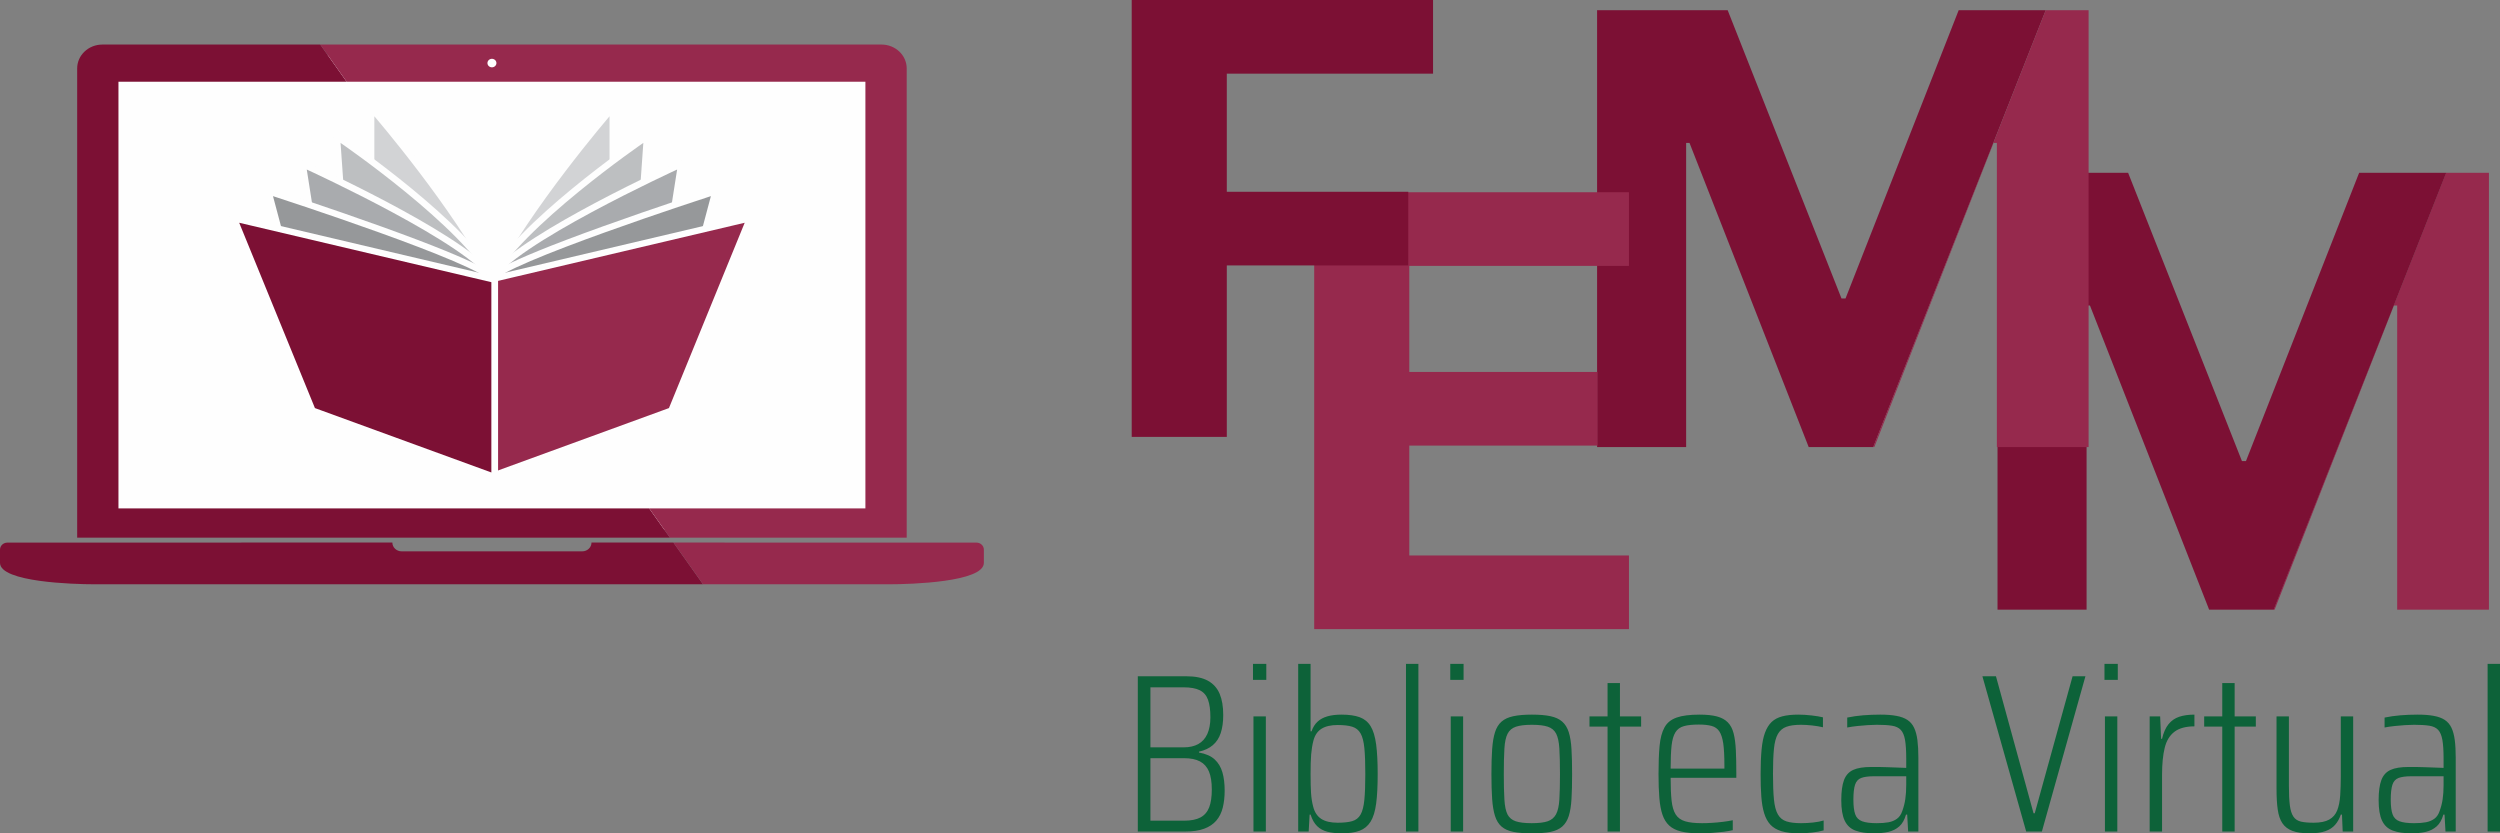 <svg width="180" height="60" viewBox="0 0 180 60" fill="none" xmlns="http://www.w3.org/2000/svg">
<rect x="0" y="0" width="180" height="60" fill="#808080" stroke="none"/>
<g clip-path="url(#clip0_27_655)">
<path d="M81.922 59.87V48.691H85.417C86.068 48.691 86.588 48.8 86.976 49.016C87.365 49.233 87.644 49.547 87.816 49.958C87.989 50.37 88.073 50.88 88.073 51.485C88.073 51.984 88.013 52.415 87.893 52.778C87.774 53.14 87.582 53.433 87.319 53.655C87.057 53.877 86.725 54.032 86.326 54.118V54.183C86.816 54.269 87.194 54.435 87.456 54.679C87.719 54.922 87.905 55.231 88.013 55.605C88.121 55.978 88.176 56.42 88.176 56.929C88.176 57.373 88.13 57.779 88.039 58.148C87.947 58.517 87.794 58.827 87.575 59.082C87.359 59.336 87.067 59.531 86.702 59.667C86.336 59.803 85.879 59.87 85.331 59.87L81.922 59.87ZM82.831 59.09H85.245C85.748 59.09 86.146 59.011 86.438 58.854C86.727 58.697 86.936 58.454 87.063 58.123C87.189 57.792 87.25 57.367 87.25 56.848C87.25 56.307 87.182 55.873 87.045 55.548C86.908 55.222 86.694 54.981 86.402 54.824C86.111 54.667 85.726 54.589 85.245 54.589H82.831L82.831 59.09ZM82.831 53.81H85.212C85.633 53.81 85.989 53.731 86.274 53.574C86.559 53.416 86.776 53.176 86.926 52.851C87.073 52.526 87.148 52.124 87.148 51.648C87.148 51.118 87.091 50.695 86.976 50.381C86.862 50.067 86.666 49.839 86.385 49.698C86.106 49.558 85.714 49.487 85.212 49.487H82.831V53.81ZM90.215 48.951V47.798H91.174V48.951H90.215ZM90.249 59.87V51.583H91.141V59.87H90.249ZM96.588 60C96.213 60 95.875 59.962 95.578 59.887C95.281 59.811 95.033 59.675 94.832 59.48C94.633 59.285 94.476 59.009 94.362 58.651H94.293L94.225 59.87H93.47V47.798H94.362V52.656H94.43C94.532 52.363 94.677 52.13 94.867 51.957C95.055 51.784 95.291 51.657 95.578 51.575C95.863 51.494 96.2 51.453 96.588 51.453C97.126 51.453 97.563 51.516 97.9 51.64C98.236 51.765 98.499 51.981 98.687 52.29C98.876 52.599 99.007 53.035 99.082 53.598C99.157 54.162 99.193 54.87 99.193 55.727C99.193 56.594 99.157 57.306 99.082 57.863C99.007 58.421 98.874 58.854 98.68 59.164C98.485 59.472 98.223 59.688 97.891 59.813C97.56 59.937 97.126 60 96.588 60ZM96.314 59.236C96.749 59.236 97.096 59.198 97.359 59.122C97.622 59.047 97.823 58.89 97.96 58.651C98.097 58.413 98.187 58.058 98.234 57.587C98.28 57.116 98.302 56.496 98.302 55.727C98.302 54.947 98.28 54.324 98.234 53.858C98.187 53.393 98.097 53.04 97.96 52.802C97.823 52.564 97.622 52.404 97.359 52.323C97.096 52.241 96.749 52.201 96.314 52.201C95.824 52.201 95.436 52.29 95.15 52.469C94.864 52.648 94.669 52.932 94.567 53.322C94.487 53.626 94.433 53.959 94.403 54.321C94.375 54.684 94.362 55.153 94.362 55.727C94.362 56.301 94.373 56.761 94.395 57.107C94.418 57.455 94.469 57.779 94.55 58.083C94.652 58.483 94.847 58.776 95.132 58.961C95.418 59.145 95.812 59.236 96.314 59.236ZM101.231 59.87V47.798H102.124V59.87H101.231ZM104.419 48.951V47.798H105.378V48.951H104.419ZM104.453 59.87V51.583H105.345V59.87H104.453ZM110.295 60C109.759 60 109.313 59.965 108.959 59.895C108.605 59.824 108.322 59.696 108.111 59.512C107.9 59.328 107.744 59.074 107.64 58.749C107.537 58.424 107.469 58.014 107.434 57.522C107.4 57.029 107.383 56.437 107.383 55.743C107.383 55.039 107.4 54.441 107.434 53.948C107.469 53.454 107.537 53.046 107.64 52.721C107.744 52.396 107.9 52.141 108.111 51.957C108.322 51.772 108.605 51.642 108.959 51.567C109.313 51.491 109.759 51.453 110.295 51.453C110.844 51.453 111.292 51.491 111.64 51.567C111.99 51.642 112.27 51.772 112.48 51.957C112.691 52.141 112.848 52.396 112.952 52.721C113.054 53.046 113.12 53.454 113.148 53.948C113.178 54.441 113.191 55.039 113.191 55.743C113.191 56.437 113.178 57.029 113.148 57.522C113.12 58.014 113.054 58.424 112.952 58.749C112.848 59.074 112.691 59.328 112.48 59.512C112.27 59.696 111.99 59.824 111.64 59.895C111.292 59.965 110.844 60 110.295 60ZM110.28 59.269C110.782 59.269 111.168 59.223 111.435 59.131C111.704 59.038 111.904 58.871 112.036 58.627C112.166 58.383 112.246 58.029 112.274 57.563C112.303 57.097 112.318 56.491 112.318 55.743C112.318 54.985 112.303 54.37 112.274 53.898C112.246 53.427 112.168 53.07 112.044 52.826C111.918 52.583 111.718 52.415 111.444 52.323C111.17 52.231 110.787 52.185 110.295 52.185C109.805 52.185 109.422 52.231 109.148 52.323C108.873 52.415 108.673 52.583 108.548 52.826C108.422 53.07 108.345 53.427 108.317 53.898C108.287 54.37 108.274 54.985 108.274 55.743C108.274 56.491 108.287 57.099 108.317 57.57C108.345 58.042 108.419 58.397 108.539 58.635C108.66 58.873 108.856 59.038 109.13 59.131C109.404 59.223 109.787 59.269 110.28 59.269ZM115.744 59.87V52.315H114.443V51.583H115.744V49.179H116.636V51.583H118.161V52.315H116.636V59.87H115.744ZM122.393 60C121.857 60 121.408 59.956 121.048 59.87C120.69 59.784 120.4 59.64 120.183 59.439C119.966 59.239 119.804 58.976 119.695 58.651C119.585 58.326 119.512 57.922 119.472 57.441C119.433 56.959 119.413 56.393 119.413 55.743C119.413 54.931 119.438 54.25 119.49 53.703C119.541 53.157 119.657 52.715 119.841 52.38C120.022 52.044 120.314 51.806 120.715 51.665C121.114 51.523 121.668 51.453 122.376 51.453C122.878 51.453 123.294 51.497 123.619 51.583C123.944 51.67 124.204 51.811 124.398 52.006C124.592 52.201 124.733 52.463 124.818 52.794C124.904 53.125 124.957 53.53 124.981 54.013C125.003 54.495 125.015 55.061 125.015 55.71V56.003H120.286C120.286 56.674 120.309 57.222 120.354 57.644C120.4 58.066 120.497 58.397 120.646 58.635C120.794 58.873 121.019 59.038 121.323 59.131C121.626 59.223 122.033 59.269 122.548 59.269C122.777 59.269 123.019 59.261 123.276 59.244C123.533 59.229 123.793 59.204 124.056 59.171C124.318 59.139 124.553 59.101 124.759 59.057V59.772C124.586 59.816 124.37 59.853 124.107 59.887C123.845 59.919 123.563 59.946 123.267 59.968C122.969 59.989 122.68 60 122.393 60ZM124.157 55.662V55.093C124.157 54.432 124.129 53.909 124.074 53.525C124.016 53.14 123.921 52.851 123.79 52.656C123.659 52.461 123.472 52.331 123.233 52.266C122.993 52.201 122.691 52.168 122.324 52.168C121.867 52.168 121.505 52.206 121.238 52.282C120.969 52.358 120.765 52.507 120.628 52.729C120.491 52.951 120.4 53.268 120.354 53.68C120.309 54.091 120.286 54.644 120.286 55.337H124.485L124.157 55.662ZM129.521 60C129.019 60 128.6 59.948 128.262 59.845C127.925 59.742 127.661 59.585 127.466 59.374C127.272 59.164 127.123 58.89 127.02 58.554C126.917 58.218 126.848 57.817 126.815 57.352C126.78 56.885 126.764 56.349 126.764 55.743C126.764 55.061 126.787 54.472 126.833 53.98C126.878 53.487 126.96 53.079 127.08 52.753C127.2 52.428 127.361 52.17 127.559 51.981C127.76 51.791 128.016 51.657 128.33 51.575C128.646 51.494 129.026 51.453 129.47 51.453C129.768 51.453 130.084 51.472 130.422 51.51C130.757 51.548 131.036 51.594 131.252 51.648V52.363C131.024 52.309 130.765 52.266 130.473 52.233C130.181 52.201 129.909 52.185 129.659 52.185C129.224 52.185 128.876 52.233 128.614 52.331C128.35 52.428 128.148 52.602 128.006 52.851C127.863 53.1 127.769 53.458 127.723 53.923C127.677 54.389 127.655 54.985 127.655 55.71C127.655 56.468 127.677 57.084 127.723 57.555C127.769 58.026 127.863 58.387 128.006 58.635C128.148 58.884 128.354 59.053 128.622 59.139C128.891 59.225 129.242 59.269 129.676 59.269C129.963 59.269 130.252 59.252 130.55 59.22C130.846 59.187 131.098 59.139 131.303 59.074V59.788C131.075 59.853 130.798 59.906 130.473 59.943C130.148 59.981 129.83 60 129.521 60ZM134.935 60C134.399 60 133.952 59.935 133.599 59.805C133.245 59.675 132.985 59.437 132.82 59.09C132.653 58.743 132.572 58.251 132.572 57.612C132.572 56.994 132.638 56.512 132.768 56.165C132.899 55.819 133.12 55.576 133.428 55.434C133.736 55.293 134.171 55.222 134.73 55.222C134.867 55.222 135.039 55.222 135.244 55.222C135.45 55.222 135.67 55.228 135.905 55.239C136.139 55.25 136.369 55.258 136.598 55.264C136.826 55.269 137.043 55.277 137.249 55.288V54.621C137.249 54.059 137.219 53.611 137.164 53.282C137.106 52.951 137.003 52.707 136.854 52.55C136.707 52.392 136.493 52.293 136.212 52.25C135.932 52.206 135.569 52.185 135.125 52.185C134.942 52.185 134.725 52.193 134.473 52.209C134.222 52.225 133.97 52.247 133.718 52.274C133.468 52.301 133.228 52.336 133 52.38V51.665C133.365 51.589 133.744 51.535 134.14 51.502C134.533 51.47 134.947 51.453 135.381 51.453C135.839 51.453 136.227 51.483 136.546 51.543C136.866 51.602 137.128 51.7 137.334 51.835C137.539 51.971 137.7 52.157 137.813 52.396C137.928 52.635 138.008 52.932 138.054 53.289C138.1 53.647 138.123 54.07 138.123 54.556V59.87H137.386L137.317 58.651H137.232C137.128 59.02 136.969 59.302 136.752 59.497C136.534 59.692 136.272 59.824 135.964 59.895C135.656 59.965 135.313 60 134.935 60ZM135.125 59.269C135.456 59.269 135.739 59.248 135.973 59.204C136.207 59.16 136.409 59.076 136.58 58.952C136.752 58.827 136.877 58.646 136.958 58.408C137.06 58.137 137.135 57.85 137.18 57.547C137.226 57.243 137.249 56.896 137.249 56.506V55.89H134.953C134.542 55.89 134.228 55.93 134.01 56.011C133.793 56.092 133.645 56.255 133.565 56.498C133.485 56.742 133.444 57.103 133.444 57.579C133.444 58.033 133.488 58.383 133.574 58.627C133.658 58.871 133.825 59.038 134.072 59.131C134.316 59.223 134.668 59.269 135.125 59.269ZM145.885 59.87L142.733 48.691H143.709L146.415 58.554H146.502L149.226 48.691H150.151L147.015 59.87H145.885ZM151.522 48.951V47.798H152.481V48.951H151.522ZM151.555 59.87V51.583H152.447V59.87H151.555ZM154.776 59.87V51.583H155.531L155.6 53.192H155.668C155.771 52.748 155.926 52.398 156.131 52.145C156.337 51.889 156.594 51.711 156.901 51.608C157.211 51.504 157.576 51.453 157.998 51.453V52.298C157.382 52.298 156.901 52.428 156.559 52.688C156.216 52.949 155.982 53.335 155.857 53.85C155.731 54.365 155.668 55.006 155.668 55.775V59.87L154.776 59.87ZM160.003 59.87V52.315H158.701V51.583H160.003V49.179H160.894V51.583H162.419V52.315H160.894V59.87H160.003ZM166.292 60C165.778 60 165.364 59.941 165.049 59.822C164.735 59.702 164.496 59.518 164.33 59.269C164.164 59.02 164.053 58.693 163.996 58.286C163.938 57.88 163.91 57.39 163.91 56.816V51.583H164.801V56.588C164.801 57.172 164.824 57.641 164.87 57.993C164.915 58.345 165.001 58.613 165.127 58.798C165.253 58.982 165.432 59.101 165.666 59.156C165.9 59.21 166.207 59.236 166.583 59.236C167.062 59.236 167.438 59.16 167.705 59.009C167.974 58.857 168.166 58.635 168.28 58.343C168.394 58.05 168.465 57.696 168.494 57.279C168.522 56.862 168.537 56.399 168.537 55.89V51.583H169.428V59.87H168.674L168.622 58.651H168.537C168.445 58.933 168.311 59.177 168.133 59.382C167.956 59.589 167.72 59.742 167.422 59.845C167.126 59.948 166.749 60 166.292 60ZM173.626 60C173.088 60 172.643 59.935 172.288 59.805C171.935 59.675 171.674 59.437 171.509 59.09C171.344 58.743 171.261 58.251 171.261 57.612C171.261 56.994 171.327 56.512 171.458 56.165C171.588 55.819 171.809 55.576 172.118 55.434C172.425 55.293 172.86 55.222 173.42 55.222C173.557 55.222 173.728 55.222 173.934 55.222C174.139 55.222 174.359 55.228 174.594 55.239C174.828 55.25 175.058 55.258 175.287 55.264C175.515 55.269 175.733 55.277 175.938 55.288V54.621C175.938 54.059 175.91 53.611 175.853 53.282C175.796 52.951 175.692 52.707 175.545 52.55C175.396 52.392 175.182 52.293 174.902 52.25C174.621 52.206 174.259 52.185 173.814 52.185C173.631 52.185 173.414 52.193 173.163 52.209C172.911 52.225 172.659 52.247 172.408 52.274C172.157 52.301 171.918 52.336 171.69 52.38V51.665C172.055 51.589 172.435 51.535 172.829 51.502C173.223 51.47 173.636 51.453 174.071 51.453C174.528 51.453 174.916 51.483 175.235 51.543C175.555 51.602 175.819 51.7 176.024 51.835C176.23 51.971 176.39 52.157 176.504 52.396C176.618 52.635 176.698 52.932 176.744 53.289C176.79 53.647 176.812 54.07 176.812 54.556V59.87H176.075L176.007 58.651H175.922C175.819 59.02 175.659 59.302 175.441 59.497C175.225 59.692 174.961 59.824 174.654 59.895C174.345 59.965 174.002 60 173.626 60ZM173.814 59.269C174.145 59.269 174.429 59.248 174.662 59.204C174.896 59.16 175.098 59.076 175.271 58.952C175.441 58.827 175.567 58.646 175.648 58.408C175.75 58.137 175.825 57.85 175.87 57.547C175.916 57.243 175.938 56.896 175.938 56.506V55.89H173.642C173.231 55.89 172.918 55.93 172.7 56.011C172.483 56.092 172.335 56.255 172.255 56.498C172.174 56.742 172.134 57.103 172.134 57.579C172.134 58.033 172.177 58.383 172.264 58.627C172.349 58.871 172.514 59.039 172.761 59.131C173.007 59.223 173.357 59.269 173.814 59.269ZM179.108 59.87V47.798H180V59.87H179.108Z" fill="#0D6239"/>
<path d="M114.99 32.188V0.732H124.391L132.588 21.49H132.878L141.026 0.732H147.294L134.872 32.188H130.226L121.644 10.289H121.402V32.188H114.99Z" fill="#7C1034"/>
<path d="M94.623 45.297V13.841H117.285V19.144H101.47V26.78H115.018V32.083H101.47V39.994H117.285V45.297H94.623Z" fill="#96294D"/>
<path d="M81.483 31.456V0H103.18V5.303H88.33V13.808H101.396V19.111H88.33V31.456H81.483Z" fill="#7C1034"/>
<path d="M176.117 12.441H176.566H179.203V43.897H172.597V22.219V21.997H172.356L163.774 43.897H163.696L176.117 12.441Z" fill="#96294D"/>
<path d="M143.821 43.897V12.441H153.224L161.42 33.198H161.709L169.858 12.441H176.126L163.705 43.897H159.058L150.476 21.997H150.234V43.897H143.821Z" fill="#7C1034"/>
<path d="M147.294 0.732H147.744H150.379V32.188H143.774V10.509V10.289H143.533L134.951 32.188H134.872L147.294 0.732Z" fill="#96294D"/>
<path fill-rule="evenodd" clip-rule="evenodd" d="M64.706 38.16H6.546V3.957H64.706V38.16Z" fill="#FEFEFE"/>
<path fill-rule="evenodd" clip-rule="evenodd" d="M42.588 39.062C42.588 39.413 42.29 39.697 41.919 39.697H28.919C28.55 39.697 28.25 39.413 28.25 39.062L5.556 39.068H0.533C0.239 39.068 0 39.294 0 39.573V40.527C0 41.918 5.32 42.068 6.787 42.068H50.618L48.487 39.064L42.588 39.062Z" fill="#7C1034"/>
<path fill-rule="evenodd" clip-rule="evenodd" d="M70.305 39.068H65.283L48.487 39.064L50.618 42.068H64.052C65.52 42.068 70.838 41.918 70.838 40.527V39.573C70.838 39.294 70.6 39.068 70.305 39.068Z" fill="#96294D"/>
<path fill-rule="evenodd" clip-rule="evenodd" d="M8.529 36.603V5.885H24.959L23.059 3.208H7.372C6.369 3.208 5.556 3.978 5.556 4.929V38.712H48.236L46.741 36.603L8.529 36.603Z" fill="#7C1034"/>
<path fill-rule="evenodd" clip-rule="evenodd" d="M35.419 4.848C35.241 4.848 35.096 4.711 35.096 4.541C35.096 4.372 35.241 4.234 35.419 4.234C35.597 4.234 35.743 4.372 35.743 4.541C35.743 4.711 35.597 4.848 35.419 4.848ZM65.283 4.929C65.283 3.978 64.469 3.208 63.468 3.208H23.059L24.959 5.885H62.309V36.603H46.741L48.236 38.712H65.283V4.929Z" fill="#96294D"/>
<path fill-rule="evenodd" clip-rule="evenodd" d="M35.222 20.265C37.9 15.021 43.644 8.295 43.702 8.228L44.127 7.733V30.068L43.823 29.987C43.816 29.985 43.061 29.787 41.998 29.787C40.004 29.787 37.29 30.451 35.677 33.612L35.222 34.504L35.222 20.265Z" fill="#D2D3D5"/>
<path fill-rule="evenodd" clip-rule="evenodd" d="M44.367 7.094L43.516 8.085C43.458 8.151 37.719 14.852 35.029 20.12L34.982 20.213V20.317V33.513V35.494L35.893 33.711C37.452 30.655 40.074 30.015 41.998 30.015C43.023 30.015 43.751 30.204 43.758 30.205L44.366 30.367L44.367 29.768V29.693V8.372L44.367 7.094ZM43.888 8.372V29.693V29.768C43.888 29.768 43.112 29.561 41.998 29.561C40.082 29.561 37.166 30.174 35.462 33.513V20.317C38.157 15.037 43.888 8.372 43.888 8.372Z" fill="#FEFEFE"/>
<path fill-rule="evenodd" clip-rule="evenodd" d="M35.222 20.265C37.246 16.298 45.816 10.354 46.179 10.104L46.593 9.82L46.559 10.303C46.545 10.495 45.208 29.464 45.196 29.681L45.184 29.897L44.956 29.9C44.883 29.9 37.61 29.953 35.677 33.738L35.222 34.63L35.222 20.265Z" fill="#BDBFC1"/>
<path fill-rule="evenodd" clip-rule="evenodd" d="M46.866 9.352L46.038 9.92C45.673 10.171 37.081 16.102 35.029 20.12L34.982 20.213V20.317V33.639V35.622L35.893 33.837C37.759 30.181 44.886 30.126 44.958 30.126L45.436 30.125V29.685C45.47 29.147 46.785 10.508 46.798 10.318L46.866 9.352ZM46.32 10.289C46.32 10.289 44.957 29.615 44.957 29.672C44.957 29.672 37.483 29.679 35.462 33.639V20.317C37.484 16.357 46.32 10.289 46.32 10.289Z" fill="#FEFEFE"/>
<path fill-rule="evenodd" clip-rule="evenodd" d="M35.222 20.265C36.591 17.584 48.157 12.226 48.649 12L49.056 11.813L48.99 12.239C48.963 12.409 46.346 29.046 46.265 29.59V29.766L46.068 29.799C45.977 29.814 36.956 31.358 35.677 33.864L35.222 34.756L35.222 20.265Z" fill="#A9ABAE"/>
<path fill-rule="evenodd" clip-rule="evenodd" d="M49.361 11.421L48.544 11.796C47.306 12.363 36.41 17.415 35.029 20.12L34.982 20.213V20.317V33.765V35.747L35.893 33.964C36.911 31.97 43.612 30.443 46.109 30.022L46.505 29.956V29.605C46.599 28.982 48.316 18.064 49.226 12.272L49.361 11.421ZM48.753 12.206C48.753 12.206 46.025 29.537 46.025 29.575C46.025 29.575 36.809 31.124 35.462 33.765V20.317C36.809 17.678 48.753 12.206 48.753 12.206Z" fill="#FEFEFE"/>
<path fill-rule="evenodd" clip-rule="evenodd" d="M35.222 20.265C35.919 18.899 49.557 14.409 51.108 13.906L51.526 13.772L51.417 14.178C51.377 14.327 47.51 28.831 47.335 29.505V29.648L47.164 29.696C42.965 30.881 36.135 33.094 35.677 33.991L35.222 34.883L35.222 20.265Z" fill="#96989A"/>
<path fill-rule="evenodd" clip-rule="evenodd" d="M51.866 13.421L51.03 13.691C50.992 13.703 47.216 14.929 43.406 16.3C35.534 19.131 35.194 19.799 35.029 20.12L34.982 20.213V20.317V33.892V35.875L35.893 34.09C35.958 33.978 36.545 33.326 41.729 31.606C44.496 30.687 47.204 29.922 47.231 29.914L47.575 29.818V29.533C47.775 28.767 50.301 19.29 51.65 14.233L51.866 13.421ZM51.184 14.121C51.184 14.121 47.096 29.459 47.096 29.479C47.096 29.479 36.135 32.571 35.462 33.892V20.317C36.135 18.998 51.184 14.121 51.184 14.121Z" fill="#FEFEFE"/>
<path fill-rule="evenodd" clip-rule="evenodd" d="M35.222 20.14L54.007 15.712L48.35 29.558L35.222 34.349V20.14Z" fill="#96294D"/>
<path fill-rule="evenodd" clip-rule="evenodd" d="M54.398 15.386L53.502 15.598L35.346 19.877L34.982 19.963V20.317V34.018V34.679L35.633 34.442L48.337 29.806L48.534 29.734L48.611 29.546L54.064 16.203L54.398 15.386ZM53.618 16.038L48.164 29.382L35.462 34.018V20.317L53.618 16.038Z" fill="#FEFEFE"/>
<path fill-rule="evenodd" clip-rule="evenodd" d="M35.163 33.612C33.55 30.451 30.834 29.787 28.842 29.787C27.777 29.787 27.024 29.985 27.017 29.987L26.712 30.068V7.733L27.137 8.228C27.195 8.295 32.916 14.975 35.594 20.219L35.618 34.504L35.163 33.612Z" fill="#D2D3D5"/>
<path fill-rule="evenodd" clip-rule="evenodd" d="M26.472 7.094V8.372V29.693V29.768V30.37L27.082 30.206C27.089 30.204 27.815 30.015 28.842 30.015C30.766 30.015 33.388 30.657 34.947 33.711L35.857 35.496V33.513V20.317V20.213L35.81 20.12C33.121 14.852 27.381 8.151 27.324 8.085L26.472 7.094ZM26.952 8.372C26.952 8.372 32.682 15.037 35.378 20.317V33.513C33.673 30.174 30.757 29.561 28.842 29.561C27.728 29.561 26.952 29.768 26.952 29.768V29.693L26.952 8.372Z" fill="#FEFEFE"/>
<path fill-rule="evenodd" clip-rule="evenodd" d="M35.163 33.738C33.228 29.949 25.956 29.9 25.883 29.9L25.643 29.898V29.672C25.631 29.464 24.293 10.495 24.28 10.303L24.246 9.82L24.66 10.104C25.023 10.354 33.57 16.252 35.594 20.219L35.618 34.63L35.163 33.738Z" fill="#BDBFC1"/>
<path fill-rule="evenodd" clip-rule="evenodd" d="M23.973 9.352L24.042 10.318C24.055 10.508 25.369 29.145 25.403 29.685V30.125L25.882 30.126C25.954 30.126 33.081 30.181 34.947 33.837L35.857 35.622V33.639V20.317V20.213L35.81 20.12C33.758 16.102 25.166 10.171 24.801 9.92L23.973 9.352ZM24.52 10.289C24.52 10.289 33.356 16.357 35.378 20.317V33.639C33.356 29.679 25.883 29.672 25.883 29.672C25.883 29.615 24.52 10.289 24.52 10.289Z" fill="#FEFEFE"/>
<path fill-rule="evenodd" clip-rule="evenodd" d="M35.163 33.864C33.883 31.357 24.863 29.814 24.771 29.799L24.574 29.766V29.59C24.494 29.046 21.877 12.409 21.849 12.239L21.783 11.813L22.191 12C22.682 12.226 34.225 17.538 35.594 20.219L35.618 34.756L35.163 33.864Z" fill="#A9ABAE"/>
<path fill-rule="evenodd" clip-rule="evenodd" d="M21.479 11.421L21.613 12.272C22.524 18.064 24.24 28.981 24.334 29.605V29.956L24.73 30.022C27.226 30.443 33.929 31.97 34.947 33.964L35.857 35.747V33.765V20.317V20.213L35.81 20.12C34.429 17.415 23.534 12.363 22.296 11.796L21.479 11.421ZM22.087 12.206C22.087 12.206 34.03 17.677 35.378 20.317V33.765C34.03 31.124 24.814 29.575 24.814 29.575C24.814 29.537 22.087 12.206 22.087 12.206Z" fill="#FEFEFE"/>
<path fill-rule="evenodd" clip-rule="evenodd" d="M35.163 33.991C34.705 33.094 27.874 30.881 23.675 29.696L23.504 29.648V29.505C23.329 28.831 19.461 14.327 19.422 14.178L19.314 13.772L19.732 13.906C21.283 14.409 34.896 18.853 35.594 20.219L35.618 34.883L35.163 33.991Z" fill="#96989A"/>
<path fill-rule="evenodd" clip-rule="evenodd" d="M18.974 13.421L19.19 14.233C20.538 19.29 23.064 28.767 23.264 29.533V29.818L23.607 29.914C23.634 29.922 26.346 30.689 29.114 31.607C34.295 33.326 34.882 33.978 34.947 34.091L35.858 35.875L35.857 33.892V20.317V20.213L35.81 20.12C35.646 19.799 35.306 19.131 27.434 16.3C23.623 14.929 19.848 13.703 19.81 13.691L18.974 13.421ZM19.655 14.121C19.655 14.121 34.705 18.998 35.378 20.317V33.892C34.705 32.571 23.744 29.479 23.744 29.479C23.744 29.459 19.655 14.121 19.655 14.121Z" fill="#FEFEFE"/>
<path fill-rule="evenodd" clip-rule="evenodd" d="M22.49 29.558L16.832 15.712L35.618 20.14V34.349L22.49 29.558Z" fill="#7C1034"/>
<path fill-rule="evenodd" clip-rule="evenodd" d="M16.441 15.386L16.776 16.203L22.227 29.546L22.304 29.734L22.503 29.806L35.205 34.442L35.857 34.679V34.018V20.317V19.963L35.493 19.877L17.338 15.598L16.441 15.386ZM17.222 16.038L35.378 20.317V34.018L22.675 29.382L17.222 16.038Z" fill="#FEFEFE"/>
</g>
<defs>
<clipPath id="clip0_27_655">
<rect width="180" height="60" fill="white"/>
</clipPath>
</defs>
</svg>
